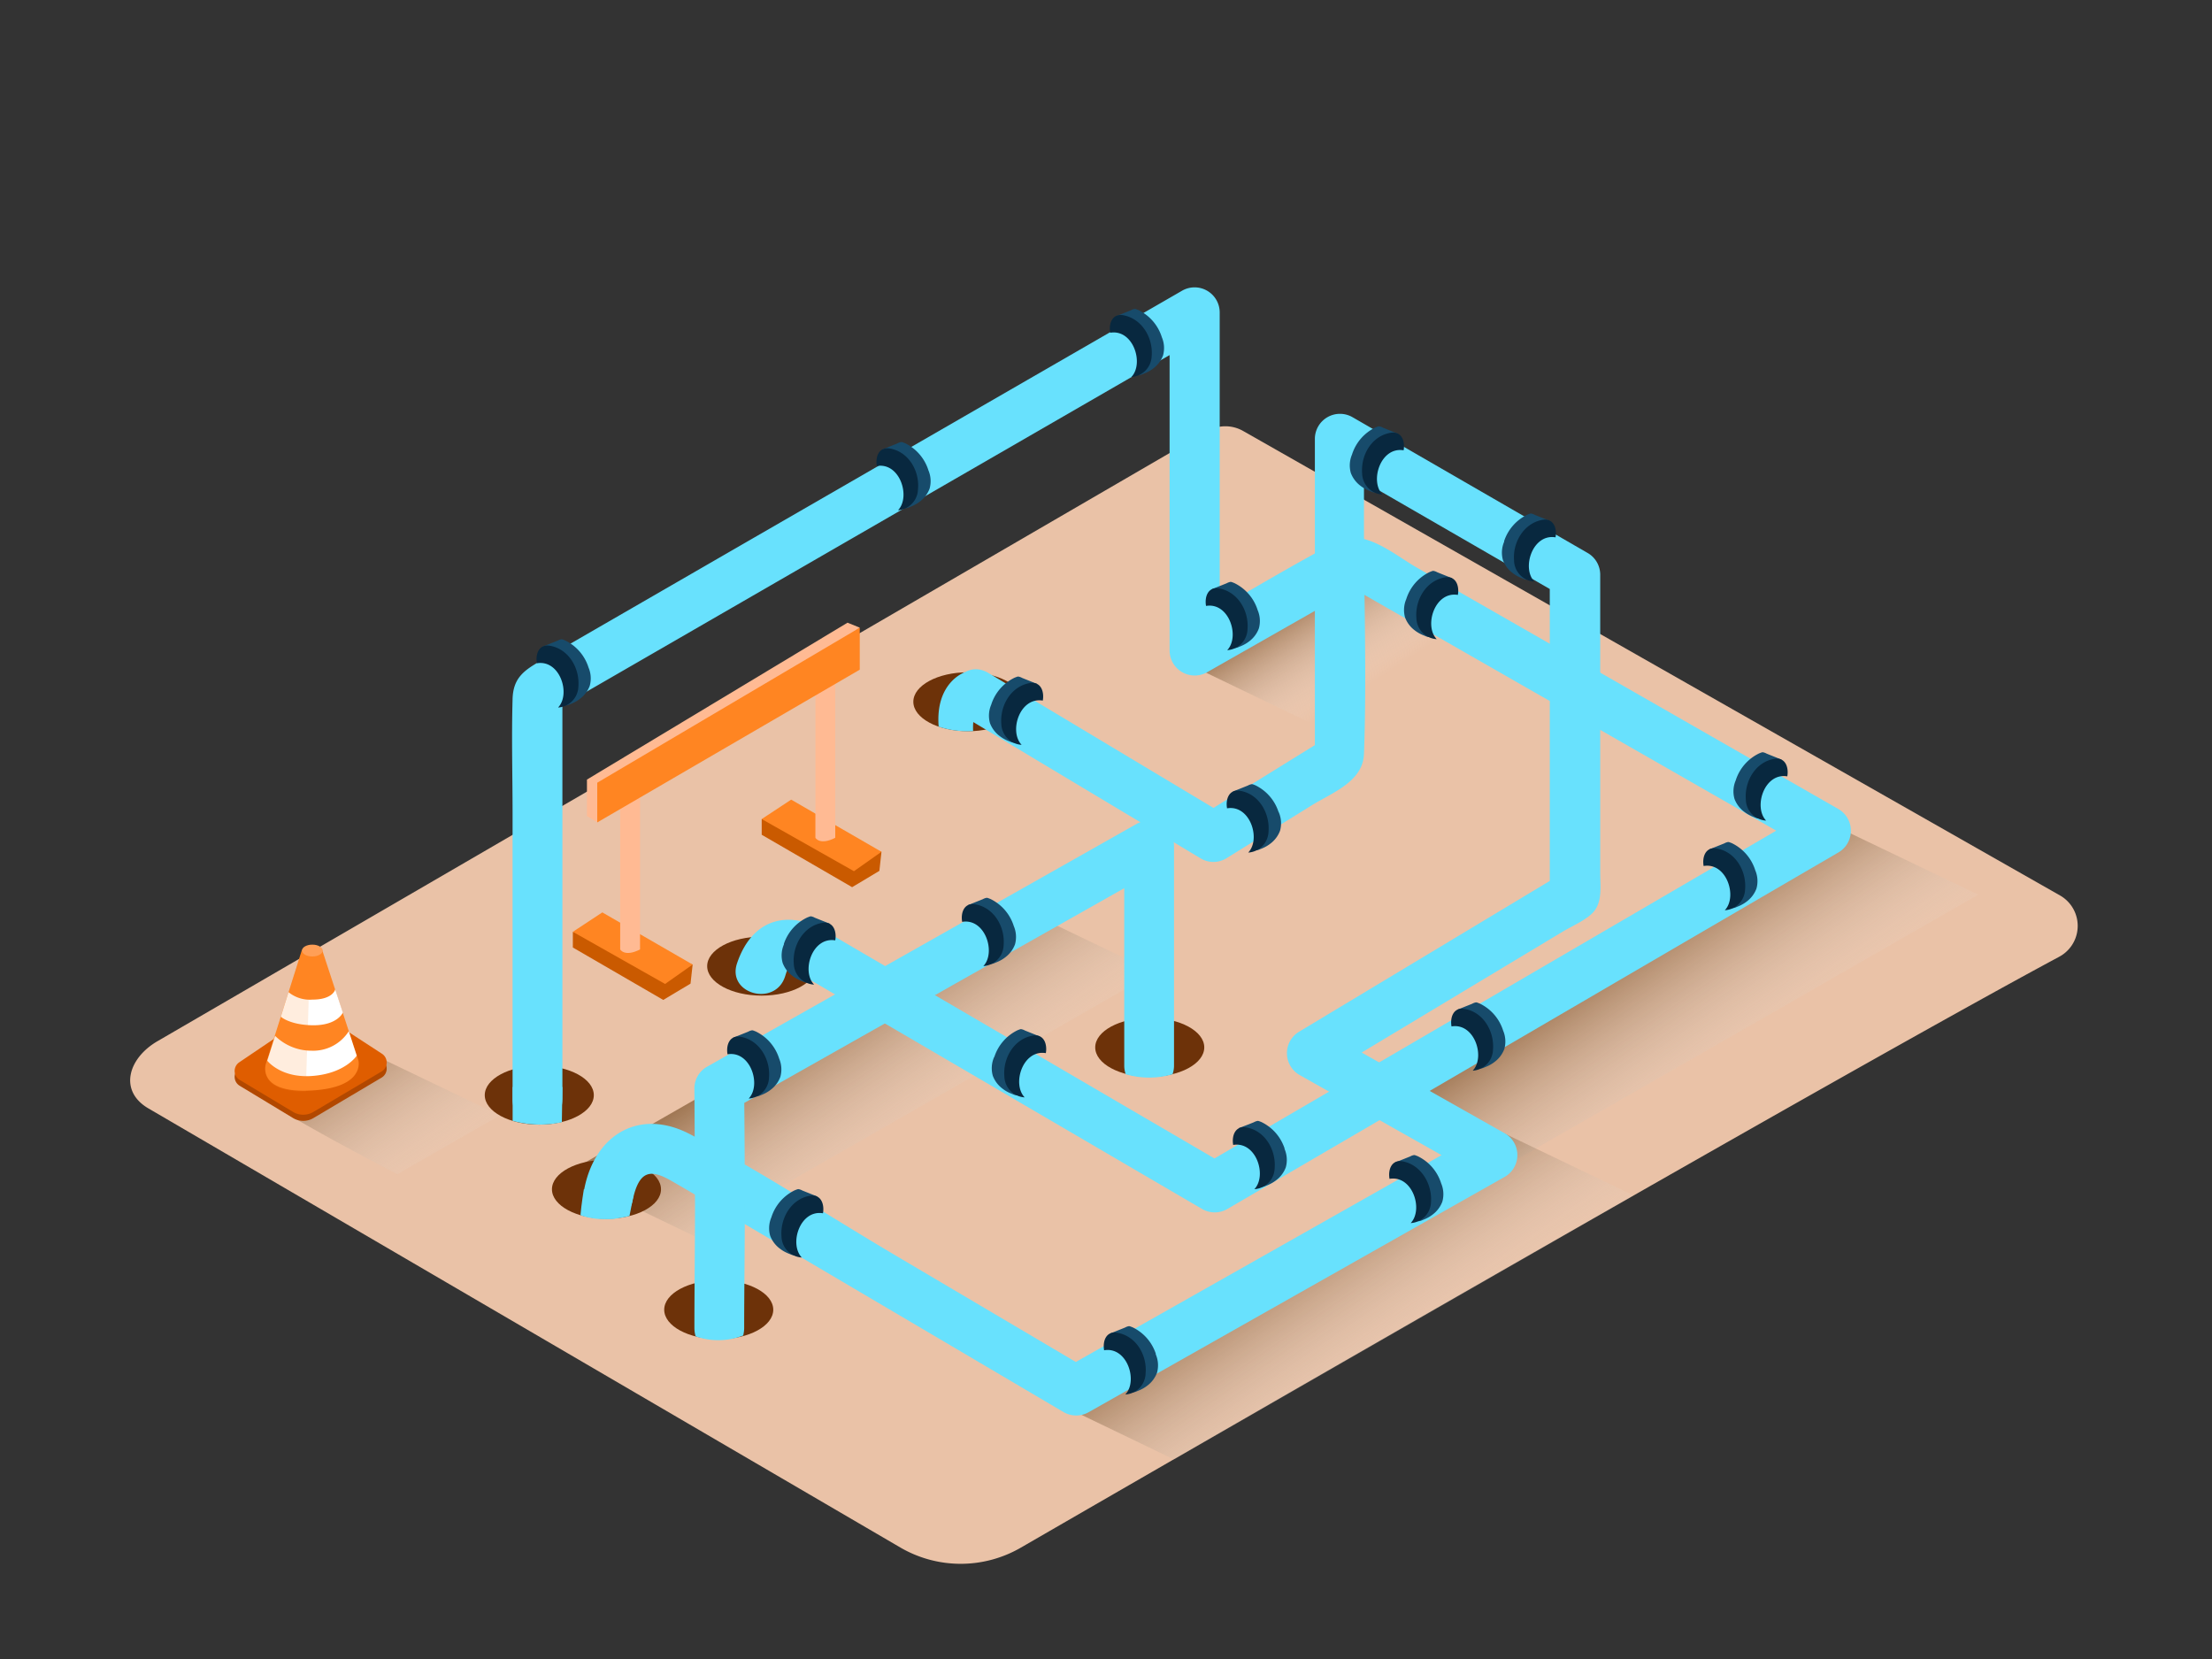 <svg xmlns="http://www.w3.org/2000/svg" xmlns:xlink="http://www.w3.org/1999/xlink" viewBox="0 0 400 300"><rect x="0" y="0" width="400" height="300" fill="#333333" stroke="none"/><defs><linearGradient id="linear-gradient" x1="247.1" y1="124.21" x2="236.31" y2="107.58" gradientUnits="userSpaceOnUse"><stop offset="0" stop-color="#fff" stop-opacity="0"/><stop offset="0.99" stop-color="#754c24"/></linearGradient><linearGradient id="linear-gradient-2" x1="166.87" y1="210.63" x2="147.82" y2="182.92" xlink:href="#linear-gradient"/><linearGradient id="linear-gradient-3" x1="315.87" y1="196.59" x2="296.81" y2="168.87" xlink:href="#linear-gradient"/><linearGradient id="linear-gradient-4" x1="253.58" y1="251" x2="234.53" y2="223.28" xlink:href="#linear-gradient"/><linearGradient id="linear-gradient-5" x1="79.81" y1="214.99" x2="60.75" y2="187.28" xlink:href="#linear-gradient"/></defs><title>141-150</title><g style="isolation:isolate"><g id="Layer_2" data-name="Layer 2"><path d="M372.39,173c-38.57,20.7-152,86.18-187.77,106.85a21.68,21.68,0,0,1-21.79,0l-136-79.42c-5.41-3.16-3.68-9.13,1.77-12.22L218.38,77.93a6.49,6.49,0,0,1,6.41,0l147.73,84A6.33,6.33,0,0,1,372.39,173Z" fill="#eac2a7"/><path d="M245,101.48l-31.4,18,27.68,13.34,30.42-17.46C262.72,110.92,253.63,106.64,245,101.48Z" opacity="0.63" fill="url(#linear-gradient)" style="mix-blend-mode:multiply"/><polyline points="102.2 212.28 125.58 223.54 208.74 175.83 185.4 164.63" opacity="0.63" fill="url(#linear-gradient-2)" style="mix-blend-mode:multiply"/><polyline points="251.2 198.24 274.57 209.5 357.74 161.78 334.39 150.59" opacity="0.63" fill="url(#linear-gradient-3)" style="mix-blend-mode:multiply"/><polyline points="188.92 252.65 212.29 263.91 295.45 216.19 272.11 205" opacity="0.63" fill="url(#linear-gradient-4)" style="mix-blend-mode:multiply"/><ellipse cx="137.74" cy="174.71" rx="9.86" ry="5.33" fill="#6d3209"/><ellipse cx="175.02" cy="126.9" rx="9.86" ry="5.33" fill="#6d3209"/><ellipse cx="129.97" cy="236.84" rx="9.86" ry="5.33" fill="#6d3209"/><ellipse cx="207.91" cy="189.4" rx="9.86" ry="5.33" fill="#6d3209"/><ellipse cx="97.52" cy="198.04" rx="9.86" ry="5.33" fill="#6d3209"/><ellipse cx="109.67" cy="215.06" rx="9.86" ry="5.33" fill="#6d3209"/><path d="M101.7,198.82V125l-2.23,3.89,104.27-60.2,14.53-8.39-6.77-3.89v61.27a4.54,4.54,0,0,0,6.77,3.89l28.8-16.4h-4.54l74.55,42.68,10.84,6.21v-7.77l-96.85,56.52-13.73,8h4.54l-72.61-42.42c-6.77-4-13.29-2.25-16,5.84-1.82,5.51,6.86,7.87,8.68,2.39.18-.54.39-1.43.78-1.63,0,0,.76.12,0,0,.19,0,.42.25.58.34,1.36.71,2.66,1.56,4,2.33l17.26,10.08L207,212.56l10.39,6.07a4.54,4.54,0,0,0,4.54,0l96.85-56.52,13.73-8a4.54,4.54,0,0,0,0-7.77l-47-26.92-29.27-16.76c-4.32-2.47-9.65-7.31-14.62-4.66-9.4,5-18.56,10.57-27.83,15.84l6.77,3.89V56.44a4.54,4.54,0,0,0-6.77-3.89L135.58,97.67l-38.1,22c-2.88,1.66-4.69,3.07-4.79,6.74-.2,7,0,14,0,20.93v51.49c0,5.79,9,5.8,9,0Z" fill="#68e1fd"/><path d="M174.16,129.47l43,25.78a4.49,4.49,0,0,0,4.54,0l15.43-9.58c3.81-2.36,9.33-4.31,9.52-9.34.51-13.81,0-27.73,0-41.54V79.31l-6.77,3.89,42.6,24.6-2.23-3.89v57.94l2.23-3.89-47.57,28.61a4.54,4.54,0,0,0,0,7.77l32.63,18.42V205l-65.75,37.19-9.57,5.41h4.54L162,227.06c-12.37-7.3-24.56-15.35-37.3-22-9-4.67-17,0-19,9.72-1.16,5.65,7.51,8.07,8.68,2.39s3.34-5.74,7-3.65c4.85,2.79,9.64,5.68,14.46,8.52l44.89,26.47,11.61,6.85a4.55,4.55,0,0,0,4.54,0l65.75-37.19,9.57-5.41a4.54,4.54,0,0,0,0-7.77l-32.63-18.42v7.77l43.05-25.89c1.67-1,4.06-2,5.43-3.42,1.77-1.9,1.32-4.81,1.32-7.2V103.91a4.53,4.53,0,0,0-2.23-3.89l-42.6-24.6a4.54,4.54,0,0,0-6.77,3.89v57.94l2.23-3.89L217.2,147.48h4.54l-43-25.78c-5-3-9.51,4.79-4.54,7.77Z" fill="#68e1fd"/><path d="M205.52,149l-68.08,38.48-9.64,5.45a4.51,4.51,0,0,0-2.23,3.89q.07,10.55.11,21.1c0,7.24-.11,15-.11,22.23a5.32,5.32,0,0,0,.22,1.5,12.36,12.36,0,0,0,8.6-.15,5.49,5.49,0,0,0,.18-1.35c0-7.26.13-15,.11-22.23q0-9.24-.09-18.48l65.84-37.21,2.87-1.62v32.12a4.61,4.61,0,0,0,.27,1.53,15.12,15.12,0,0,0,8.46,0,4.62,4.62,0,0,0,.27-1.54V152.88A4.54,4.54,0,0,0,205.52,149Z" fill="#68e1fd"/><polyline points="108 148.72 106.14 147.57 106.14 140.97 153.26 112.6 155.47 113.5" fill="#ffba93"/><polyline points="137.74 148.11 137.74 150.95 154.09 160.43 159.02 157.48 159.4 154.03" fill="#ca5a00"/><polygon points="143.07 144.6 159.4 154.03 154.42 157.54 137.74 148.11 143.07 144.6" fill="#ff8522"/><polyline points="103.59 168.5 103.59 171.34 119.94 180.82 124.87 177.87 125.25 174.42" fill="#ca5a00"/><polygon points="108.92 164.99 125.25 174.42 120.27 177.93 103.59 168.5 108.92 164.99" fill="#ff8522"/><path d="M147.45,124.28V151.5s.79,1.43,3.59,0V122.82" fill="#ffba93"/><path d="M112.15,144.47v27.22s.79,1.43,3.59,0V143" fill="#ffba93"/><polygon points="108 141.54 108 148.72 155.47 121.1 155.47 113.5 108 141.54" fill="#ff8522"/><path d="M210.05,60.83a8.14,8.14,0,0,0-4.21-4.77l-.34-.13a1,1,0,0,0-.29-.07,2.06,2.06,0,0,0-.71.25l-.9.36-1.8.72,1.11,3c3.66.35,4.72,4.88,2.84,7.63h.34a2.22,2.22,0,0,0,.67-.22c.22-.08.43-.17.64-.27a6.38,6.38,0,0,0,1.13-.69,5.19,5.19,0,0,0,1.78-2.35,5,5,0,0,0-.22-3.33Z" fill="#174b6b"/><path d="M203.1,57c-2-.33-2.63,1.55-2.34,3.17,4.16-.7,6.17,5.55,3.83,8h0a3.91,3.91,0,0,0,3.67-3.81C208.53,61.12,206.53,57.62,203.1,57Z" fill="#08283f"/><path d="M167.84,84.9a8.14,8.14,0,0,0-4.21-4.77l-.34-.13a1,1,0,0,0-.29-.07,2.06,2.06,0,0,0-.71.25l-.9.36-1.8.72,1.11,3c3.66.35,4.72,4.88,2.84,7.63h.34a2.22,2.22,0,0,0,.67-.22c.22-.08.43-.17.64-.27a6.38,6.38,0,0,0,1.13-.69,5.19,5.19,0,0,0,1.78-2.35,5,5,0,0,0-.22-3.33Z" fill="#174b6b"/><path d="M160.9,81.1c-2-.33-2.63,1.55-2.34,3.17,4.16-.7,6.17,5.55,3.83,8h0A3.91,3.91,0,0,0,166,88.49C166.32,85.19,164.33,81.68,160.9,81.1Z" fill="#08283f"/><path d="M106.38,120.57a8.14,8.14,0,0,0-4.21-4.77l-.34-.13a1,1,0,0,0-.29-.07,2.06,2.06,0,0,0-.71.25l-.9.36-1.8.72,1.11,3c3.66.35,4.72,4.88,2.84,7.63h.34a2.22,2.22,0,0,0,.67-.22c.22-.08.43-.17.64-.27a6.38,6.38,0,0,0,1.13-.69,5.19,5.19,0,0,0,1.78-2.35,5,5,0,0,0-.22-3.33Z" fill="#174b6b"/><path d="M99.43,116.77c-2-.33-2.63,1.55-2.34,3.17,4.16-.7,6.17,5.55,3.83,8h0a3.91,3.91,0,0,0,3.67-3.81C104.85,120.85,102.86,117.35,99.43,116.77Z" fill="#08283f"/><path d="M183.28,167.32a8.14,8.14,0,0,0-4.21-4.77l-.34-.13a1,1,0,0,0-.29-.07,2.06,2.06,0,0,0-.71.25l-.9.36-1.8.72,1.11,3c3.66.35,4.72,4.88,2.84,7.63h.34a2.22,2.22,0,0,0,.67-.22c.22-.08.43-.17.64-.27a6.38,6.38,0,0,0,1.13-.69,5.19,5.19,0,0,0,1.78-2.35,5,5,0,0,0-.22-3.33Z" fill="#174b6b"/><path d="M176.33,163.53c-2-.33-2.63,1.55-2.34,3.17,4.16-.7,6.17,5.55,3.83,8h0a3.91,3.91,0,0,0,3.67-3.81C181.76,167.61,179.76,164.1,176.33,163.53Z" fill="#08283f"/><path d="M140.85,191.28a8.14,8.14,0,0,0-4.21-4.77l-.34-.13a1,1,0,0,0-.29-.07,2.06,2.06,0,0,0-.71.25l-.9.36-1.8.72,1.11,3c3.66.35,4.72,4.88,2.84,7.63h.34a2.22,2.22,0,0,0,.67-.22c.22-.08.43-.17.64-.27a6.38,6.38,0,0,0,1.13-.69,5.19,5.19,0,0,0,1.78-2.35,5,5,0,0,0-.22-3.33Z" fill="#174b6b"/><path d="M133.9,187.48c-2-.33-2.63,1.55-2.34,3.17,4.16-.7,6.17,5.55,3.83,8h0a3.91,3.91,0,0,0,3.67-3.81C139.33,191.56,137.33,188.06,133.9,187.48Z" fill="#08283f"/><path d="M232.29,207.66a8.14,8.14,0,0,0-4.21-4.77l-.34-.13a1,1,0,0,0-.29-.07,2.06,2.06,0,0,0-.71.25l-.9.36L224,204l1.11,3c3.66.35,4.72,4.88,2.84,7.63h.34a2.22,2.22,0,0,0,.67-.22c.22-.08.43-.17.64-.27a6.38,6.38,0,0,0,1.13-.69,5.19,5.19,0,0,0,1.78-2.35,5,5,0,0,0-.22-3.33Z" fill="#174b6b"/><path d="M225.34,203.87c-2-.33-2.63,1.55-2.34,3.17,4.16-.7,6.17,5.55,3.83,8h0a3.91,3.91,0,0,0,3.67-3.81C230.76,207.95,228.77,204.44,225.34,203.87Z" fill="#08283f"/><path d="M271.77,186.23a8.14,8.14,0,0,0-4.21-4.77l-.34-.13a1,1,0,0,0-.29-.07,2.06,2.06,0,0,0-.71.25l-.9.36-1.8.72,1.11,3c3.66.35,4.72,4.88,2.84,7.63h.34a2.22,2.22,0,0,0,.67-.22c.22-.08.43-.17.64-.27a6.38,6.38,0,0,0,1.13-.69,5.19,5.19,0,0,0,1.78-2.35,5,5,0,0,0-.22-3.33Z" fill="#174b6b"/><path d="M264.82,182.44c-2-.33-2.63,1.55-2.34,3.17,4.16-.7,6.17,5.55,3.83,8h0a3.91,3.91,0,0,0,3.67-3.81C270.25,186.52,268.25,183,264.82,182.44Z" fill="#08283f"/><path d="M317.36,157.23a8.14,8.14,0,0,0-4.21-4.77l-.34-.13a1,1,0,0,0-.29-.07,2.06,2.06,0,0,0-.71.25l-.9.36-1.8.72,1.11,3c3.66.35,4.72,4.88,2.84,7.63h.34a2.22,2.22,0,0,0,.67-.22c.22-.08.43-.17.64-.27a6.38,6.38,0,0,0,1.13-.69,5.19,5.19,0,0,0,1.78-2.35,5,5,0,0,0-.22-3.33Z" fill="#174b6b"/><path d="M310.41,153.43c-2-.33-2.63,1.55-2.34,3.17,4.16-.7,6.17,5.55,3.83,8h0a3.91,3.91,0,0,0,3.67-3.81C315.84,157.51,313.84,154,310.41,153.43Z" fill="#08283f"/><path d="M260.56,213.84a8.14,8.14,0,0,0-4.21-4.77l-.34-.13a1,1,0,0,0-.29-.07,2.06,2.06,0,0,0-.71.25l-.9.36-1.8.72,1.11,3c3.66.35,4.72,4.88,2.84,7.63h.34a2.22,2.22,0,0,0,.67-.22c.22-.08.43-.17.64-.27a6.38,6.38,0,0,0,1.13-.69,5.19,5.19,0,0,0,1.78-2.35,5,5,0,0,0-.22-3.33Z" fill="#174b6b"/><path d="M253.61,210c-2-.33-2.63,1.55-2.34,3.17,4.16-.7,6.17,5.55,3.83,8h0a3.91,3.91,0,0,0,3.67-3.81C259,214.13,257,210.62,253.61,210Z" fill="#08283f"/><path d="M209,244.78a8.14,8.14,0,0,0-4.21-4.77l-.34-.13a1,1,0,0,0-.29-.07,2.06,2.06,0,0,0-.71.25l-.9.36-1.8.72,1.11,3c3.66.35,4.72,4.88,2.84,7.63H205a2.22,2.22,0,0,0,.67-.22c.22-.08.43-.17.64-.27a6.38,6.38,0,0,0,1.13-.69,5.19,5.19,0,0,0,1.78-2.35,5,5,0,0,0-.22-3.33Z" fill="#174b6b"/><path d="M202,241c-2-.33-2.63,1.55-2.34,3.17,4.16-.7,6.17,5.55,3.83,8h0a3.91,3.91,0,0,0,3.67-3.81C207.46,245.07,205.47,241.57,202,241Z" fill="#08283f"/><path d="M139.53,220a8.14,8.14,0,0,1,4.21-4.77l.34-.13a1,1,0,0,1,.29-.07,2.06,2.06,0,0,1,.71.25l.9.36,1.8.72-1.11,3c-3.66.35-4.72,4.88-2.84,7.63h-.34a2.22,2.22,0,0,1-.67-.22c-.22-.08-.43-.17-.64-.27a6.38,6.38,0,0,1-1.13-.69,5.19,5.19,0,0,1-1.78-2.35,5,5,0,0,1,.22-3.33Z" fill="#174b6b"/><path d="M146.48,216.23c2-.33,2.63,1.55,2.34,3.17-4.16-.7-6.17,5.55-3.83,8h0a3.91,3.91,0,0,1-3.67-3.81C141.06,220.31,143.05,216.81,146.48,216.23Z" fill="#08283f"/><path d="M141.75,170.68A8.14,8.14,0,0,1,146,165.9l.34-.13a1,1,0,0,1,.29-.07,2.06,2.06,0,0,1,.71.25l.9.36,1.8.72-1.11,3c-3.66.35-4.72,4.88-2.84,7.63h-.34a2.22,2.22,0,0,1-.67-.22c-.22-.08-.43-.17-.64-.27a6.38,6.38,0,0,1-1.13-.69,5.19,5.19,0,0,1-1.78-2.35,5,5,0,0,1,.22-3.33Z" fill="#174b6b"/><path d="M148.7,166.88c2-.33,2.63,1.55,2.34,3.17-4.16-.7-6.17,5.55-3.83,8h0a3.91,3.91,0,0,1-3.67-3.81C143.28,171,145.27,167.46,148.7,166.88Z" fill="#08283f"/><path d="M179.83,191.07A8.14,8.14,0,0,1,184,186.3l.34-.13a1,1,0,0,1,.29-.07,2.06,2.06,0,0,1,.71.25l.9.36,1.8.72-1.11,3c-3.66.35-4.72,4.88-2.84,7.63h-.34a2.22,2.22,0,0,1-.67-.22c-.22-.08-.43-.17-.64-.27a6.38,6.38,0,0,1-1.13-.69,5.19,5.19,0,0,1-1.78-2.35,5,5,0,0,1,.22-3.33Z" fill="#174b6b"/><path d="M186.78,187.27c2-.33,2.63,1.55,2.34,3.17-4.16-.7-6.17,5.55-3.83,8h0a3.91,3.91,0,0,1-3.67-3.81C181.35,191.35,183.35,187.85,186.78,187.27Z" fill="#08283f"/><path d="M179.28,127.31a8.14,8.14,0,0,1,4.21-4.77l.34-.13a1,1,0,0,1,.29-.07,2.06,2.06,0,0,1,.71.25l.9.36,1.8.72-1.11,3c-3.66.35-4.72,4.88-2.84,7.63h-.34a2.22,2.22,0,0,1-.67-.22c-.22-.08-.43-.17-.64-.27a6.38,6.38,0,0,1-1.13-.69,5.19,5.19,0,0,1-1.78-2.35,5,5,0,0,1,.22-3.33Z" fill="#174b6b"/><path d="M186.23,123.52c2-.33,2.63,1.55,2.34,3.17-4.16-.7-6.17,5.55-3.83,8h0a3.91,3.91,0,0,1-3.67-3.81C180.81,127.6,182.8,124.1,186.23,123.52Z" fill="#08283f"/><path d="M254.34,108.2a8.14,8.14,0,0,1,4.21-4.77l.34-.13a1,1,0,0,1,.29-.07,2.06,2.06,0,0,1,.71.25l.9.36,1.8.72-1.11,3c-3.66.35-4.72,4.88-2.84,7.63h-.34a2.22,2.22,0,0,1-.67-.22c-.22-.08-.43-.17-.64-.27a6.38,6.38,0,0,1-1.13-.69,5.19,5.19,0,0,1-1.78-2.35,5,5,0,0,1,.22-3.33Z" fill="#174b6b"/><path d="M261.29,104.41c2-.33,2.63,1.55,2.34,3.17-4.16-.7-6.17,5.55-3.83,8h0a3.91,3.91,0,0,1-3.67-3.81C255.86,108.49,257.86,105,261.29,104.41Z" fill="#08283f"/><path d="M244.53,82.06a8.14,8.14,0,0,1,4.21-4.77l.34-.13a1,1,0,0,1,.29-.07,2.06,2.06,0,0,1,.71.25l.9.36,1.8.72-1.11,3c-3.66.35-4.72,4.88-2.84,7.63h-.34a2.22,2.22,0,0,1-.67-.22c-.22-.08-.43-.17-.64-.27a6.38,6.38,0,0,1-1.13-.69,5.19,5.19,0,0,1-1.78-2.35,5,5,0,0,1,.22-3.33Z" fill="#174b6b"/><path d="M251.48,78.26c2-.33,2.63,1.55,2.34,3.17-4.16-.7-6.17,5.55-3.83,8h0a3.91,3.91,0,0,1-3.67-3.81C246.05,82.34,248,78.84,251.48,78.26Z" fill="#08283f"/><path d="M272,97.83a8.14,8.14,0,0,1,4.21-4.77l.34-.13a1,1,0,0,1,.29-.07,2.06,2.06,0,0,1,.71.25l.9.36,1.8.72-1.11,3c-3.66.35-4.72,4.88-2.84,7.63H276a2.22,2.22,0,0,1-.67-.22c-.22-.08-.43-.17-.64-.27a6.38,6.38,0,0,1-1.13-.69,5.19,5.19,0,0,1-1.78-2.35,5,5,0,0,1,.22-3.33Z" fill="#174b6b"/><path d="M278.95,94c2-.33,2.63,1.55,2.34,3.17-4.16-.7-6.17,5.55-3.83,8h0a3.91,3.91,0,0,1-3.67-3.81C273.52,98.12,275.51,94.61,278.95,94Z" fill="#08283f"/><path d="M313.91,141a8.14,8.14,0,0,1,4.21-4.77l.34-.13a1,1,0,0,1,.29-.07,2.06,2.06,0,0,1,.71.25l.9.36,1.8.72-1.11,3c-3.66.35-4.72,4.88-2.84,7.63h-.34a2.22,2.22,0,0,1-.67-.22c-.22-.08-.43-.17-.64-.27a6.38,6.38,0,0,1-1.13-.69,5.19,5.19,0,0,1-1.78-2.35,5,5,0,0,1,.22-3.33Z" fill="#174b6b"/><path d="M320.86,137.22c2-.33,2.63,1.55,2.34,3.17-4.16-.7-6.17,5.55-3.83,8h0a3.91,3.91,0,0,1-3.67-3.81C315.44,141.3,317.43,137.8,320.86,137.22Z" fill="#08283f"/><path d="M231.18,146.77A8.14,8.14,0,0,0,227,142l-.34-.13a1,1,0,0,0-.29-.07,2.06,2.06,0,0,0-.71.25l-.9.36-1.8.72,1.11,3c3.66.35,4.72,4.88,2.84,7.63h.34a2.22,2.22,0,0,0,.67-.22c.22-.08.43-.17.64-.27a6.38,6.38,0,0,0,1.13-.69,5.19,5.19,0,0,0,1.78-2.35,5,5,0,0,0-.22-3.33Z" fill="#174b6b"/><path d="M224.23,143c-2-.33-2.63,1.55-2.34,3.17,4.16-.7,6.17,5.55,3.83,8h0a3.91,3.91,0,0,0,3.67-3.81C229.65,147.06,227.66,143.55,224.23,143Z" fill="#08283f"/><path d="M227.38,110.19a8.14,8.14,0,0,0-4.21-4.77l-.34-.13a1,1,0,0,0-.29-.07,2.06,2.06,0,0,0-.71.25l-.9.36-1.8.72,1.11,3c3.66.35,4.72,4.88,2.84,7.63h.34a2.22,2.22,0,0,0,.67-.22c.22-.08.43-.17.64-.27a6.38,6.38,0,0,0,1.13-.69,5.19,5.19,0,0,0,1.78-2.35,5,5,0,0,0-.22-3.33Z" fill="#174b6b"/><path d="M220.43,106.4c-2-.33-2.63,1.55-2.34,3.17,4.16-.7,6.17,5.55,3.83,8h0a3.91,3.91,0,0,0,3.67-3.81C225.86,110.48,223.86,107,220.43,106.4Z" fill="#08283f"/><path d="M105.58,215.06s-.45,2.69-.61,4.68c0,0,3.42,1.53,8.86.15l.74-3.8" fill="#68e1fd"/><path d="M92.7,196.57v6.11a18.35,18.35,0,0,0,8.9.25l.1-6.36" fill="#68e1fd"/><path d="M174.45,121.57s-5.35,1.81-4.71,9.83a16.48,16.48,0,0,0,6.23.8s-.15-2.67.53-3" fill="#68e1fd"/><path d="M71.84,212.34,90.4,201.69l-23.34-11.2L50,200.29C57.11,204.56,64.45,208.48,71.84,212.34Z" opacity="0.63" fill="url(#linear-gradient-5)" style="mix-blend-mode:multiply"/><path d="M56.66,202.19,69,194.87a1.89,1.89,0,0,0,.07-3.21L58.87,185a3.16,3.16,0,0,0-3.49,0l-12.12,8.16a1.89,1.89,0,0,0,.08,3.18L53,202.18A3.58,3.58,0,0,0,56.66,202.19Z" fill="#b24800"/><path d="M56.66,201.08,69,193.76a1.89,1.89,0,0,0,.07-3.21l-10.2-6.64a3.16,3.16,0,0,0-3.49,0L43.26,192.1a1.89,1.89,0,0,0,.08,3.18L53,201.07A3.58,3.58,0,0,0,56.66,201.08Z" fill="#df5d00"/><path d="M54.61,171.74l-6.56,20.73s-1.6,5.26,8.23,4.73,8.54-5.41,8.54-5.41l-6.56-20" fill="#ff8522"/><path d="M52.18,179.42a6.1,6.1,0,0,0,4.3,1.34c3.74,0,4.14-1.84,4.14-1.84L62,183.11s-1,2.36-5.51,2.29c-4.1-.07-5.7-1.54-5.7-1.54" fill="#fff"/><path d="M49.75,187.32A9.37,9.37,0,0,0,56.38,190a7.61,7.61,0,0,0,6.69-3.52l1.44,4.42s-2.09,3.24-8.09,3.67c-5.66.41-8.09-2.76-8.09-2.76" fill="#fff"/><path d="M56,171.89h-1.4l-6.56,20.73s-1.49,4.9,7.26,4.76C55.51,188.88,55.94,180.39,56,171.89Z" fill="#ff8522" opacity="0.15" style="mix-blend-mode:multiply"/><ellipse cx="56.48" cy="171.89" rx="1.87" ry="1.07" fill="#ff9f57"/></g></g></svg>